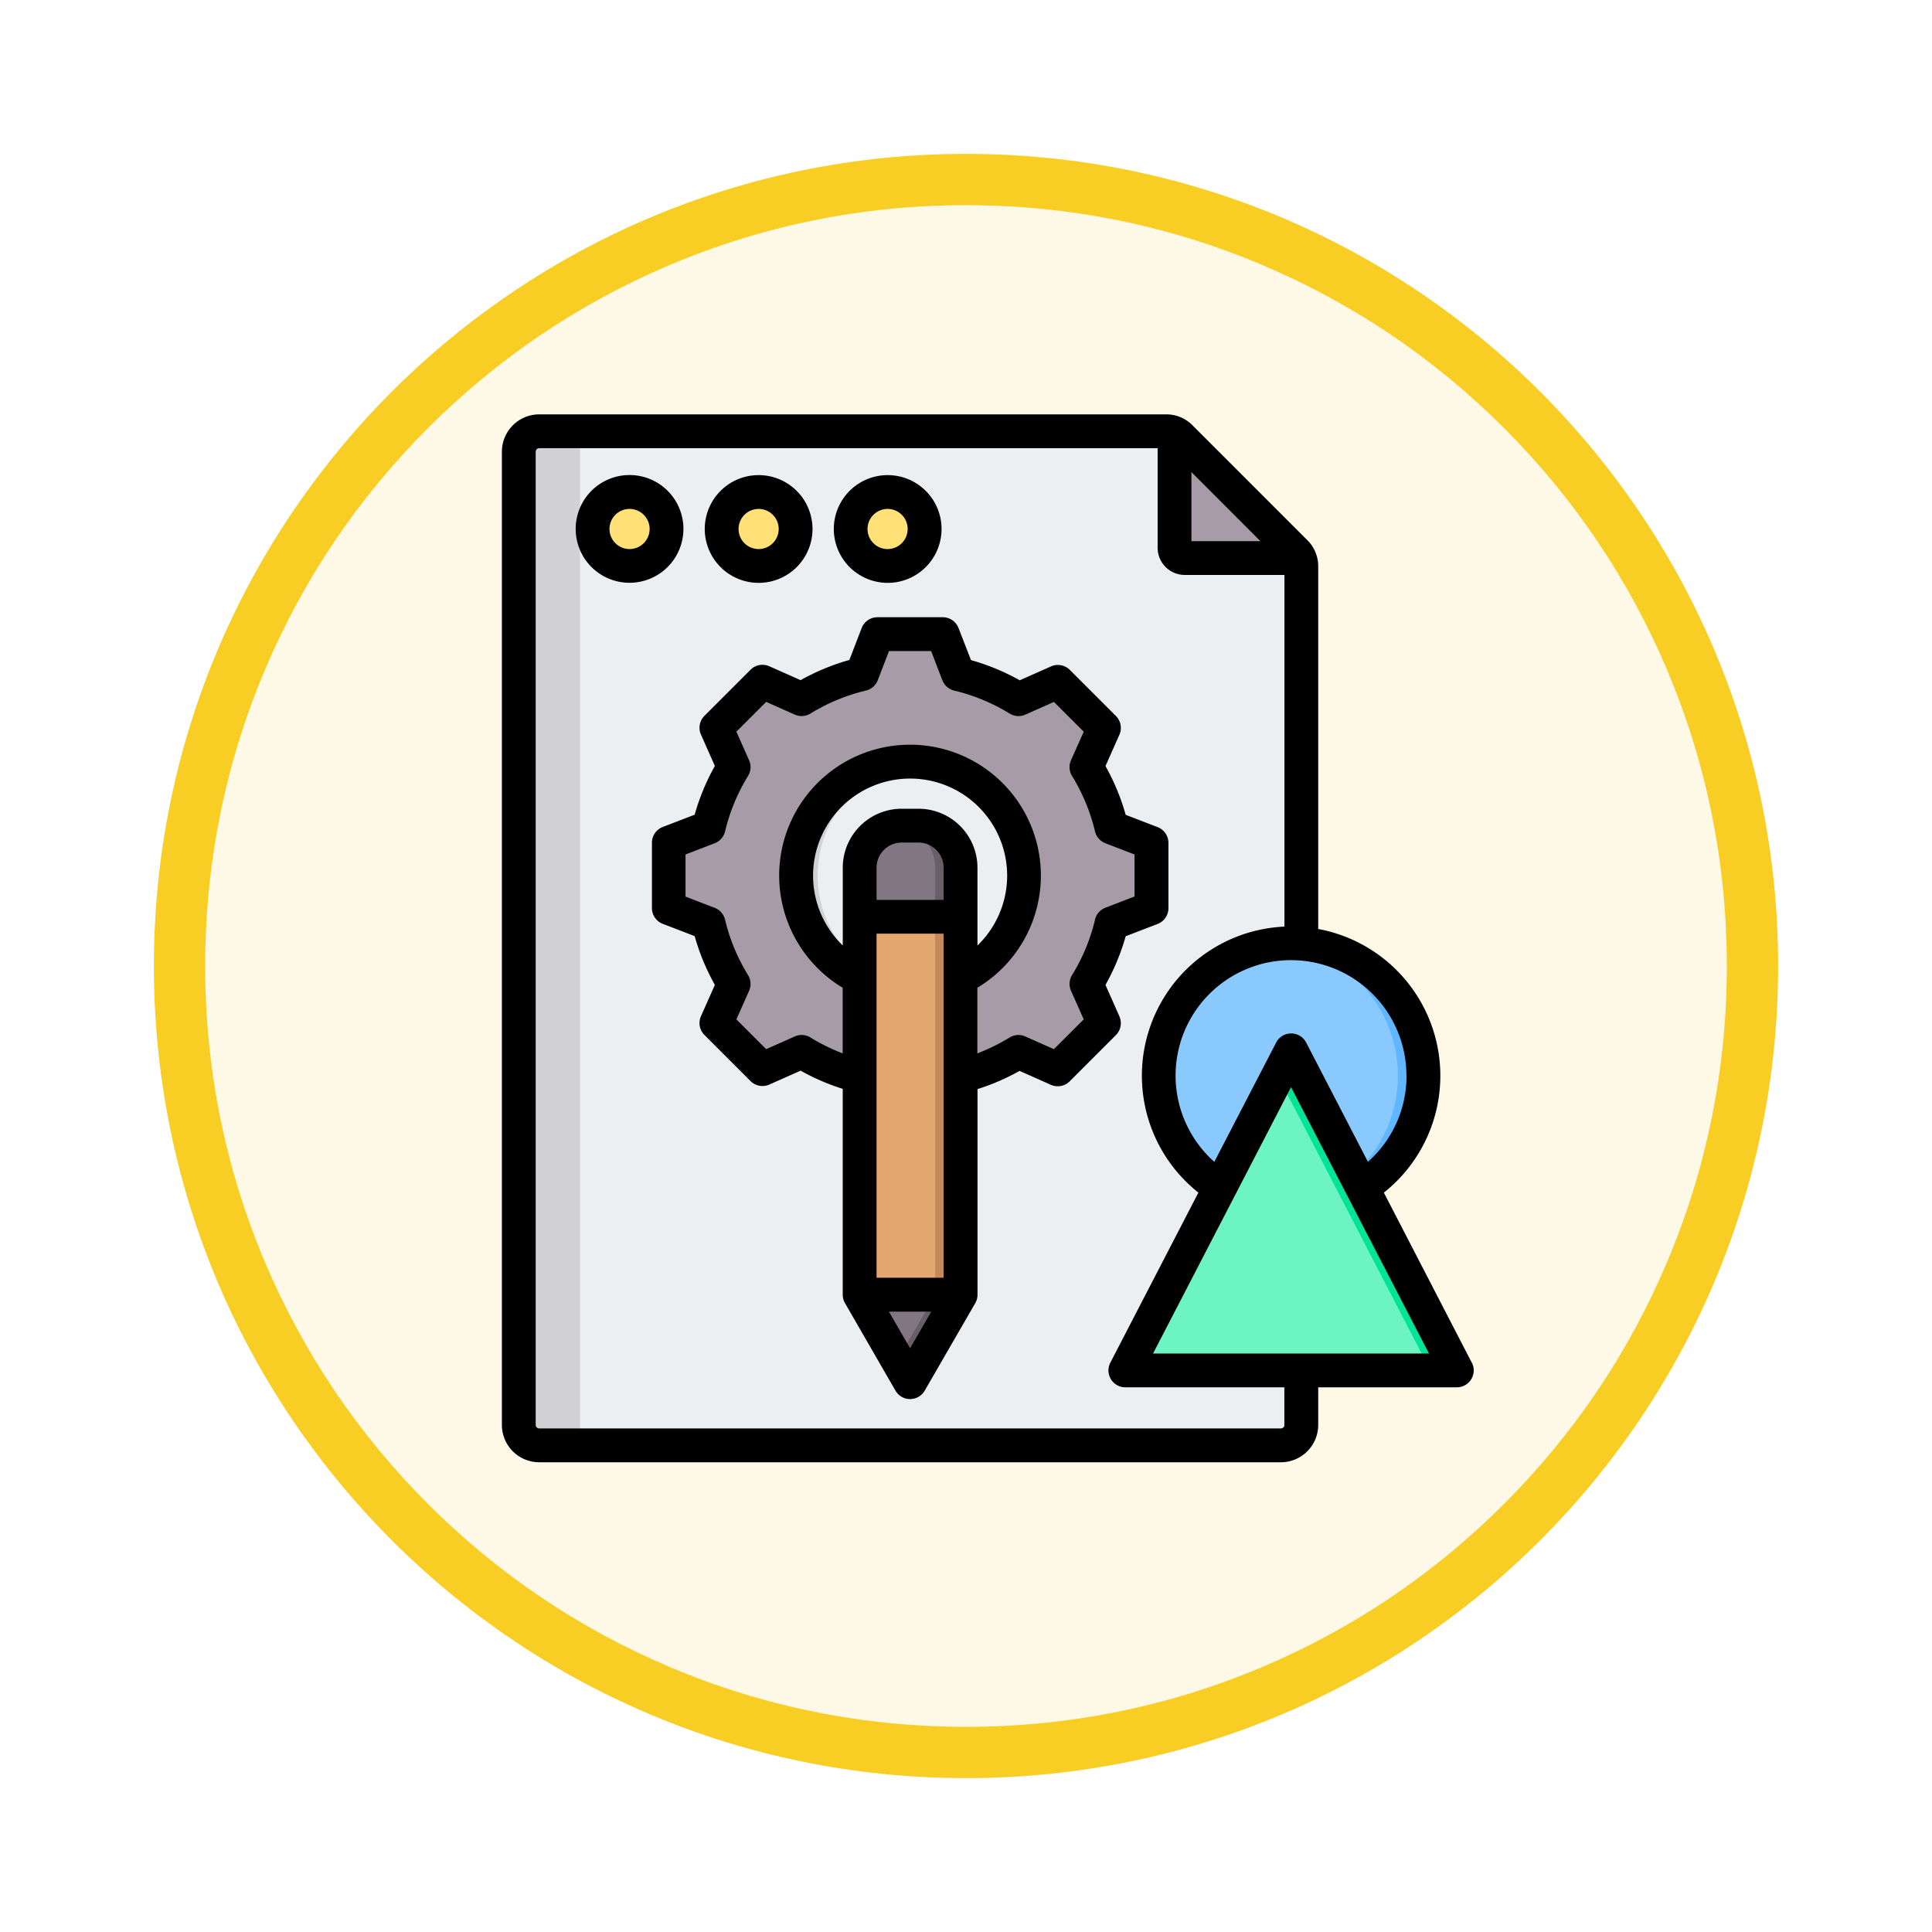 <svg xmlns="http://www.w3.org/2000/svg" xmlns:xlink="http://www.w3.org/1999/xlink" width="113" height="113" viewBox="0 0 113 113">
  <defs>
    <filter id="Trazado_982547" x="0" y="0" width="113" height="113" filterUnits="userSpaceOnUse">
      <feOffset dy="3" input="SourceAlpha"/>
      <feGaussianBlur stdDeviation="3" result="blur"/>
      <feFlood flood-opacity="0.161"/>
      <feComposite operator="in" in2="blur"/>
      <feComposite in="SourceGraphic"/>
    </filter>
  </defs>
  <g id="Grupo_1209527" data-name="Grupo 1209527" transform="translate(-4805.021 -7205.388)">
    <g id="Grupo_1209194" data-name="Grupo 1209194" transform="translate(4814.021 7211.388)">
      <g id="Grupo_1209049" data-name="Grupo 1209049" transform="translate(0 0)">
        <g id="Grupo_1208493" data-name="Grupo 1208493">
          <g id="Grupo_1202104" data-name="Grupo 1202104">
            <g id="Grupo_1201923" data-name="Grupo 1201923" transform="translate(0 0)">
              <g id="Grupo_1176928" data-name="Grupo 1176928" transform="translate(0 0)">
                <g id="Grupo_1172322" data-name="Grupo 1172322">
                  <g id="Grupo_1164700" data-name="Grupo 1164700">
                    <g id="Grupo_1160931" data-name="Grupo 1160931">
                      <g id="Grupo_1160749" data-name="Grupo 1160749">
                        <g id="Grupo_1158891" data-name="Grupo 1158891">
                          <g id="Grupo_1157406" data-name="Grupo 1157406">
                            <g id="Grupo_1155793" data-name="Grupo 1155793">
                              <g id="Grupo_1154704" data-name="Grupo 1154704">
                                <g id="Grupo_1150790" data-name="Grupo 1150790">
                                  <g id="Grupo_1154214" data-name="Grupo 1154214">
                                    <g id="Grupo_1152583" data-name="Grupo 1152583">
                                      <g id="Grupo_1146973" data-name="Grupo 1146973">
                                        <g id="Grupo_1146954" data-name="Grupo 1146954">
                                          <g transform="matrix(1, 0, 0, 1, -9, -6)" filter="url(#Trazado_982547)">
                                            <g id="Trazado_982547-2" data-name="Trazado 982547" transform="translate(9 6)" fill="#fef9e7">
                                              <path d="M 47.5 93.5 C 41.289 93.5 35.265 92.284 29.595 89.886 C 24.118 87.569 19.198 84.252 14.973 80.027 C 10.748 75.802 7.431 70.882 5.114 65.405 C 2.716 59.735 1.5 53.711 1.5 47.5 C 1.5 41.289 2.716 35.265 5.114 29.595 C 7.431 24.118 10.748 19.198 14.973 14.973 C 19.198 10.748 24.118 7.431 29.595 5.114 C 35.265 2.716 41.289 1.5 47.5 1.5 C 53.711 1.5 59.735 2.716 65.405 5.114 C 70.882 7.431 75.802 10.748 80.027 14.973 C 84.252 19.198 87.569 24.118 89.886 29.595 C 92.284 35.265 93.5 41.289 93.5 47.5 C 93.5 53.711 92.284 59.735 89.886 65.405 C 87.569 70.882 84.252 75.802 80.027 80.027 C 75.802 84.252 70.882 87.569 65.405 89.886 C 59.735 92.284 53.711 93.5 47.5 93.5 Z" stroke="none"/>
                                              <path d="M 47.5 3 C 41.491 3 35.664 4.176 30.18 6.496 C 24.881 8.737 20.122 11.946 16.034 16.034 C 11.946 20.121 8.737 24.881 6.496 30.179 C 4.176 35.664 3 41.491 3 47.5 C 3 53.509 4.176 59.336 6.496 64.82 C 8.737 70.119 11.946 74.878 16.034 78.966 C 20.122 83.054 24.881 86.263 30.18 88.504 C 35.664 90.824 41.491 92 47.5 92 C 53.509 92 59.336 90.824 64.821 88.504 C 70.119 86.263 74.878 83.054 78.966 78.966 C 83.054 74.878 86.263 70.119 88.504 64.82 C 90.824 59.336 92 53.509 92 47.5 C 92 41.491 90.824 35.664 88.504 30.179 C 86.263 24.881 83.054 20.121 78.966 16.034 C 74.878 11.946 70.119 8.737 64.821 6.496 C 59.336 4.176 53.509 3 47.5 3 M 47.5 0 C 73.734 0 95 21.266 95 47.5 C 95 73.733 73.734 95 47.5 95 C 21.266 95 7.62939453125e-06 73.733 7.62939453125e-06 47.5 C 7.62939453125e-06 21.266 21.266 0 47.5 0 Z" stroke="none" fill="#f8ce24"/>
                                            </g>
                                          </g>
                                        </g>
                                      </g>
                                    </g>
                                  </g>
                                </g>
                              </g>
                            </g>
                          </g>
                        </g>
                      </g>
                    </g>
                  </g>
                </g>
              </g>
            </g>
          </g>
        </g>
      </g>
    </g>
    <g id="redesign_9789473" transform="translate(4808.361 7221.623)">
      <g id="Grupo_1209526" data-name="Grupo 1209526" transform="translate(27.206 8.989)">
        <g id="Grupo_1209518" data-name="Grupo 1209518" transform="translate(0)">
          <path id="Trazado_1048181" data-name="Trazado 1048181" d="M36.816,16H73.473a1.155,1.155,0,0,1,.846.35l6.714,6.714a1.155,1.155,0,0,1,.35.846V74.117a1.2,1.2,0,0,1-1.2,1.2H36.816a1.2,1.2,0,0,1-1.2-1.2V17.2A1.2,1.2,0,0,1,36.816,16Z" transform="translate(-35.62 -16)" fill="#eceff1" fill-rule="evenodd"/>
          <path id="Trazado_1048182" data-name="Trazado 1048182" d="M36.816,16H39V75.313H36.816a1.2,1.2,0,0,1-1.2-1.2V17.2A1.2,1.2,0,0,1,36.816,16Z" transform="translate(-35.62 -16)" fill="#d1d1d6" fill-rule="evenodd"/>
          <path id="Trazado_1048183" data-name="Trazado 1048183" d="M345.962,16.839a1.2,1.2,0,0,1,.35.247l6.714,6.714a1.2,1.2,0,0,1,.247.35H346.56a.6.6,0,0,1-.6-.6Z" transform="translate(-307.613 -16.735)" fill="#a79ba7" fill-rule="evenodd"/>
        </g>
        <g id="Grupo_1209519" data-name="Grupo 1209519" transform="translate(18.072 2.224)">
          <circle id="Elipse_12687" data-name="Elipse 12687" cx="2.471" cy="2.471" r="2.471" transform="translate(0 3.495) rotate(-45)" fill="#ffe177"/>
          <path id="Trazado_1048184" data-name="Trazado 1048184" d="M207.1,42.26a2.471,2.471,0,0,1,0,4.943,2.5,2.5,0,0,1-.434-.038,2.472,2.472,0,0,0,0-4.867A2.5,2.5,0,0,1,207.1,42.26Z" transform="translate(-203.605 -41.239)" fill="#ffd064" fill-rule="evenodd"/>
        </g>
        <g id="Grupo_1209520" data-name="Grupo 1209520" transform="translate(10.524 2.223)">
          <circle id="Elipse_12688" data-name="Elipse 12688" cx="2.471" cy="2.471" r="2.471" transform="translate(0 3.495) rotate(-45)" fill="#ffe177"/>
          <path id="Trazado_1048185" data-name="Trazado 1048185" d="M146.017,42.26a2.471,2.471,0,0,1,0,4.943,2.5,2.5,0,0,1-.434-.038,2.472,2.472,0,0,0,0-4.867A2.5,2.5,0,0,1,146.017,42.26Z" transform="translate(-142.519 -41.238)" fill="#ffd064" fill-rule="evenodd"/>
        </g>
        <g id="Grupo_1209521" data-name="Grupo 1209521" transform="translate(3.5 2.739)">
          <circle id="Elipse_12689" data-name="Elipse 12689" cx="2.471" cy="2.471" r="2.471" transform="translate(0 1.137) rotate(-13.3)" fill="#ffe177"/>
          <path id="Trazado_1048186" data-name="Trazado 1048186" d="M84.932,42.26a2.471,2.471,0,0,1,0,4.943,2.5,2.5,0,0,1-.434-.038,2.472,2.472,0,0,0,0-4.867A2.5,2.5,0,0,1,84.932,42.26Z" transform="translate(-81.958 -41.754)" fill="#ffd064" fill-rule="evenodd"/>
        </g>
        <g id="Grupo_1209522" data-name="Grupo 1209522" transform="translate(8.763 11.866)">
          <path id="Trazado_1048187" data-name="Trazado 1048187" d="M123.466,114.366a12.051,12.051,0,0,1,3.528,1.463l2.293-1.018,2.7,2.7-1.018,2.292a12.045,12.045,0,0,1,1.463,3.529l2.339.9v3.821l-2.34.9a12.051,12.051,0,0,1-1.463,3.528l1.018,2.293-2.7,2.7-2.292-1.018a12.048,12.048,0,0,1-3.529,1.463l-.9,2.339h-3.821l-.9-2.34a12.051,12.051,0,0,1-3.528-1.463l-2.293,1.018-2.7-2.7,1.018-2.292a12.048,12.048,0,0,1-1.463-3.529l-2.339-.9v-3.821l2.339-.9a12.048,12.048,0,0,1,1.463-3.529l-1.018-2.292,2.7-2.7,2.293,1.018a12.051,12.051,0,0,1,3.528-1.463l.9-2.34h3.821Z" transform="translate(-106.536 -112.026)" fill="#a79ba7" fill-rule="evenodd"/>
          <path id="Trazado_1048188" data-name="Trazado 1048188" d="M150.724,136.459l-2.293,1.018-.353-.353,2.149-.955Q150.473,136.32,150.724,136.459Zm9.151-22.095a12.051,12.051,0,0,1,3.528,1.463l-.652.289a15.893,15.893,0,0,0-4.024-1.752l-.9-2.34h1.148Zm3.529,22.1a12.048,12.048,0,0,1-3.529,1.463l-.9,2.339h-1.148l.9-2.339a15.888,15.888,0,0,0,4.025-1.752Zm-15.325-21.3.353-.353,2.293,1.018q-.251.139-.5.289Zm16.822,0,.795-.353,2.7,2.7-1.018,2.292a12.044,12.044,0,0,1,1.463,3.529l2.339.9v3.821l-2.34.9a12.051,12.051,0,0,1-1.463,3.528l1.018,2.293-2.7,2.7-.795-.353,2.349-2.349-1.018-2.293a12.049,12.049,0,0,0,1.463-3.528l2.34-.9v-3.821l-2.339-.9a12.051,12.051,0,0,0-1.463-3.529l1.018-2.292Z" transform="translate(-142.945 -112.024)" fill="#837683" fill-rule="evenodd"/>
          <circle id="Elipse_12690" data-name="Elipse 12690" cx="6.664" cy="6.664" r="6.664" transform="translate(6.102 9.154) rotate(-13.3)" fill="#eceff1"/>
          <path id="Trazado_1048189" data-name="Trazado 1048189" d="M173.527,172.351a6.664,6.664,0,0,0,0,13.328q.268,0,.53-.021a6.664,6.664,0,0,1,0-13.286Q173.795,172.351,173.527,172.351Z" transform="translate(-159.408 -164.896)" fill="#d1d1d6" fill-rule="evenodd"/>
        </g>
        <g id="Grupo_1209523" data-name="Grupo 1209523" transform="translate(19.931 23.066)">
          <path id="Trazado_1048190" data-name="Trazado 1048190" d="M196.918,230.1V205.12a2.463,2.463,0,0,1,2.459-2.459h.983a2.463,2.463,0,0,1,2.459,2.459V230.1l-2.95,5.11Z" transform="translate(-196.918 -202.661)" fill="#e3a76f" fill-rule="evenodd"/>
          <path id="Trazado_1048191" data-name="Trazado 1048191" d="M213.991,202.686a2.457,2.457,0,0,1,.349-.025h.983a2.463,2.463,0,0,1,2.458,2.459V230.1l-2.95,5.11-.84-1.456,2.11-3.654V205.119A2.465,2.465,0,0,0,213.991,202.686Z" transform="translate(-211.881 -202.661)" fill="#c48958" fill-rule="evenodd"/>
          <path id="Trazado_1048192" data-name="Trazado 1048192" d="M199.868,429.807l-2.95-5.11h5.9Z" transform="translate(-196.918 -397.26)" fill="#837683" fill-rule="evenodd"/>
          <path id="Trazado_1048193" data-name="Trazado 1048193" d="M214.831,429.807l-.84-1.456,2.11-3.654h1.681Z" transform="translate(-211.881 -397.26)" fill="#685e68" fill-rule="evenodd"/>
          <path id="Trazado_1048194" data-name="Trazado 1048194" d="M196.917,207.184V205.12a2.463,2.463,0,0,1,2.458-2.459h.983a2.463,2.463,0,0,1,2.459,2.459v2.064Z" transform="translate(-196.917 -202.661)" fill="#837683" fill-rule="evenodd"/>
          <path id="Trazado_1048195" data-name="Trazado 1048195" d="M213.99,202.686a2.458,2.458,0,0,1,.349-.025h.984a2.463,2.463,0,0,1,2.459,2.459v2.064H216.1v-2.064A2.465,2.465,0,0,0,213.99,202.686Z" transform="translate(-211.88 -202.661)" fill="#685e68" fill-rule="evenodd"/>
        </g>
        <g id="Grupo_1209524" data-name="Grupo 1209524" transform="translate(37.278 29.777)">
          <ellipse id="Elipse_12691" data-name="Elipse 12691" cx="7.74" cy="7.74" rx="7.74" ry="7.74" transform="matrix(1, -0.022, 0.022, 1, 0, 0.341)" fill="#8ac9fe"/>
          <path id="Trazado_1048196" data-name="Trazado 1048196" d="M395.1,258.388a7.74,7.74,0,0,1,0,15.48,7.819,7.819,0,0,1-.85-.047,7.74,7.74,0,0,0,0-15.387A7.826,7.826,0,0,1,395.1,258.388Z" transform="translate(-387.208 -258.213)" fill="#60b7ff" fill-rule="evenodd"/>
        </g>
        <g id="Grupo_1209525" data-name="Grupo 1209525" transform="translate(35.866 36.934)">
          <path id="Trazado_1048197" data-name="Trazado 1048197" d="M335.716,315.23l8.679,16.76a.618.618,0,0,1-.549.9H326.488a.618.618,0,0,1-.549-.9l8.679-16.76a.618.618,0,0,1,1.1,0Z" transform="translate(-325.868 -314.896)" fill="#6cf5c2" fill-rule="evenodd"/>
          <path id="Trazado_1048198" data-name="Trazado 1048198" d="M395.48,315.229l8.679,16.76a.618.618,0,0,1-.549.9h-1.746a.618.618,0,0,0,.549-.9l-8.355-16.134.324-.627a.618.618,0,0,1,1.1,0Z" transform="translate(-385.632 -314.895)" fill="#00e499" fill-rule="evenodd"/>
        </g>
      </g>
      <path id="Trazado_1048199" data-name="Trazado 1048199" d="M48.578,13.531A1.174,1.174,0,1,1,47.4,14.7,1.176,1.176,0,0,1,48.578,13.531Zm0,4.325A3.151,3.151,0,1,0,45.428,14.7,3.155,3.155,0,0,0,48.578,17.856Zm-7.547-4.325A1.174,1.174,0,1,1,39.857,14.7,1.177,1.177,0,0,1,41.031,13.531Zm0,4.325A3.151,3.151,0,1,0,37.88,14.7,3.154,3.154,0,0,0,41.031,17.856Zm-7.549-1.977A1.174,1.174,0,1,1,34.656,14.7,1.175,1.175,0,0,1,33.482,15.879ZM36.633,14.7a3.151,3.151,0,1,0-3.151,3.151A3.154,3.154,0,0,0,36.633,14.7ZM64.1,62.931l8.071-15.583,8.069,15.583Zm7.68,4.176v-2.2h-9.3a.988.988,0,0,1-.877-1.443l5.149-9.945a8.728,8.728,0,0,1,5.033-15.558V17.393H65.955a1.589,1.589,0,0,1-1.587-1.587V9.977H28.2a.21.21,0,0,0-.208.208V67.107a.209.209,0,0,0,.208.206H71.576a.209.209,0,0,0,.208-.206Zm-1.4-51.691H66.345V11.376Zm8.54,31.265A6.751,6.751,0,1,0,67.684,51.72L71.3,44.743a.989.989,0,0,1,1.756,0l3.613,6.977A6.72,6.72,0,0,0,78.925,46.681Zm3.822,16.784L77.6,53.52A8.728,8.728,0,0,0,73.761,38.1V16.9a2.139,2.139,0,0,0-.64-1.545L66.407,8.64A2.146,2.146,0,0,0,64.863,8H28.2a2.188,2.188,0,0,0-2.185,2.185V67.107A2.186,2.186,0,0,0,28.2,69.291H71.576a2.187,2.187,0,0,0,2.185-2.184v-2.2h8.107a.989.989,0,0,0,.878-1.443ZM60.707,37.555a11.046,11.046,0,0,1-1.342,3.239.989.989,0,0,0-.062.921l.743,1.672L58.3,45.129l-1.672-.743a.991.991,0,0,0-.92.062,11.1,11.1,0,0,1-1.883.927V41.536a7.653,7.653,0,1,0-7.878,0v3.838a11.033,11.033,0,0,1-1.882-.926.989.989,0,0,0-.921-.062l-1.672.743-1.742-1.742.743-1.672a.989.989,0,0,0-.062-.919,11.061,11.061,0,0,1-1.343-3.24.989.989,0,0,0-.607-.693l-1.705-.656V33.742l1.706-.658a.99.99,0,0,0,.607-.693,11.052,11.052,0,0,1,1.342-3.239.988.988,0,0,0,.062-.921l-.743-1.672,1.742-1.742,1.672.743a.989.989,0,0,0,.921-.062,11.043,11.043,0,0,1,3.238-1.342A.991.991,0,0,0,48,23.55l.657-1.706h2.463l.657,1.706a.991.991,0,0,0,.693.607A11.041,11.041,0,0,1,55.711,25.5a.989.989,0,0,0,.921.062l1.672-.743,1.743,1.742L59.3,28.232a.992.992,0,0,0,.062.919,11.043,11.043,0,0,1,1.344,3.24.988.988,0,0,0,.607.693l1.705.658V36.2l-1.706.657a.989.989,0,0,0-.607.693ZM49.89,62.626l-1.238-2.145h2.476Zm.492-31.559H49.4a3.45,3.45,0,0,0-3.448,3.446v4.552a5.676,5.676,0,1,1,7.878,0V34.513a3.45,3.45,0,0,0-3.447-3.446ZM51.852,36.4H47.929V34.513a1.471,1.471,0,0,1,1.47-1.469h.983a1.471,1.471,0,0,1,1.469,1.469ZM47.929,58.5V38.372h3.923V58.5Zm14.2-15.3-.812-1.829A13.053,13.053,0,0,0,62.5,38.525l1.865-.719A.986.986,0,0,0,65,36.884V33.063a.987.987,0,0,0-.634-.922L62.5,31.423a12.986,12.986,0,0,0-1.182-2.852l.812-1.828a.989.989,0,0,0-.2-1.1l-2.7-2.7a.99.99,0,0,0-1.1-.2l-1.827.812a13,13,0,0,0-2.851-1.181L52.723,20.5a.987.987,0,0,0-.922-.634H47.979a.988.988,0,0,0-.922.634l-.718,1.866a12.982,12.982,0,0,0-2.852,1.181l-1.827-.812a.988.988,0,0,0-1.1.2l-2.7,2.7a.99.99,0,0,0-.2,1.1l.812,1.828a13.046,13.046,0,0,0-1.182,2.852l-1.865.718a.987.987,0,0,0-.634.922v3.822a.986.986,0,0,0,.634.922l1.865.718a12.991,12.991,0,0,0,1.182,2.853l-.812,1.828a.988.988,0,0,0,.2,1.1l2.7,2.7a.99.99,0,0,0,1.1.2l1.827-.812a13.014,13.014,0,0,0,2.464,1.065V59.492a.985.985,0,0,0,.133.494L49.034,65.1a.988.988,0,0,0,1.712,0L53.7,59.987a.986.986,0,0,0,.133-.494V47.464A13.014,13.014,0,0,0,56.293,46.4l1.829.812a.986.986,0,0,0,1.1-.2l2.7-2.7A.987.987,0,0,0,62.128,43.205Z" fill-rule="evenodd"/>
    </g>
  </g>
</svg>
